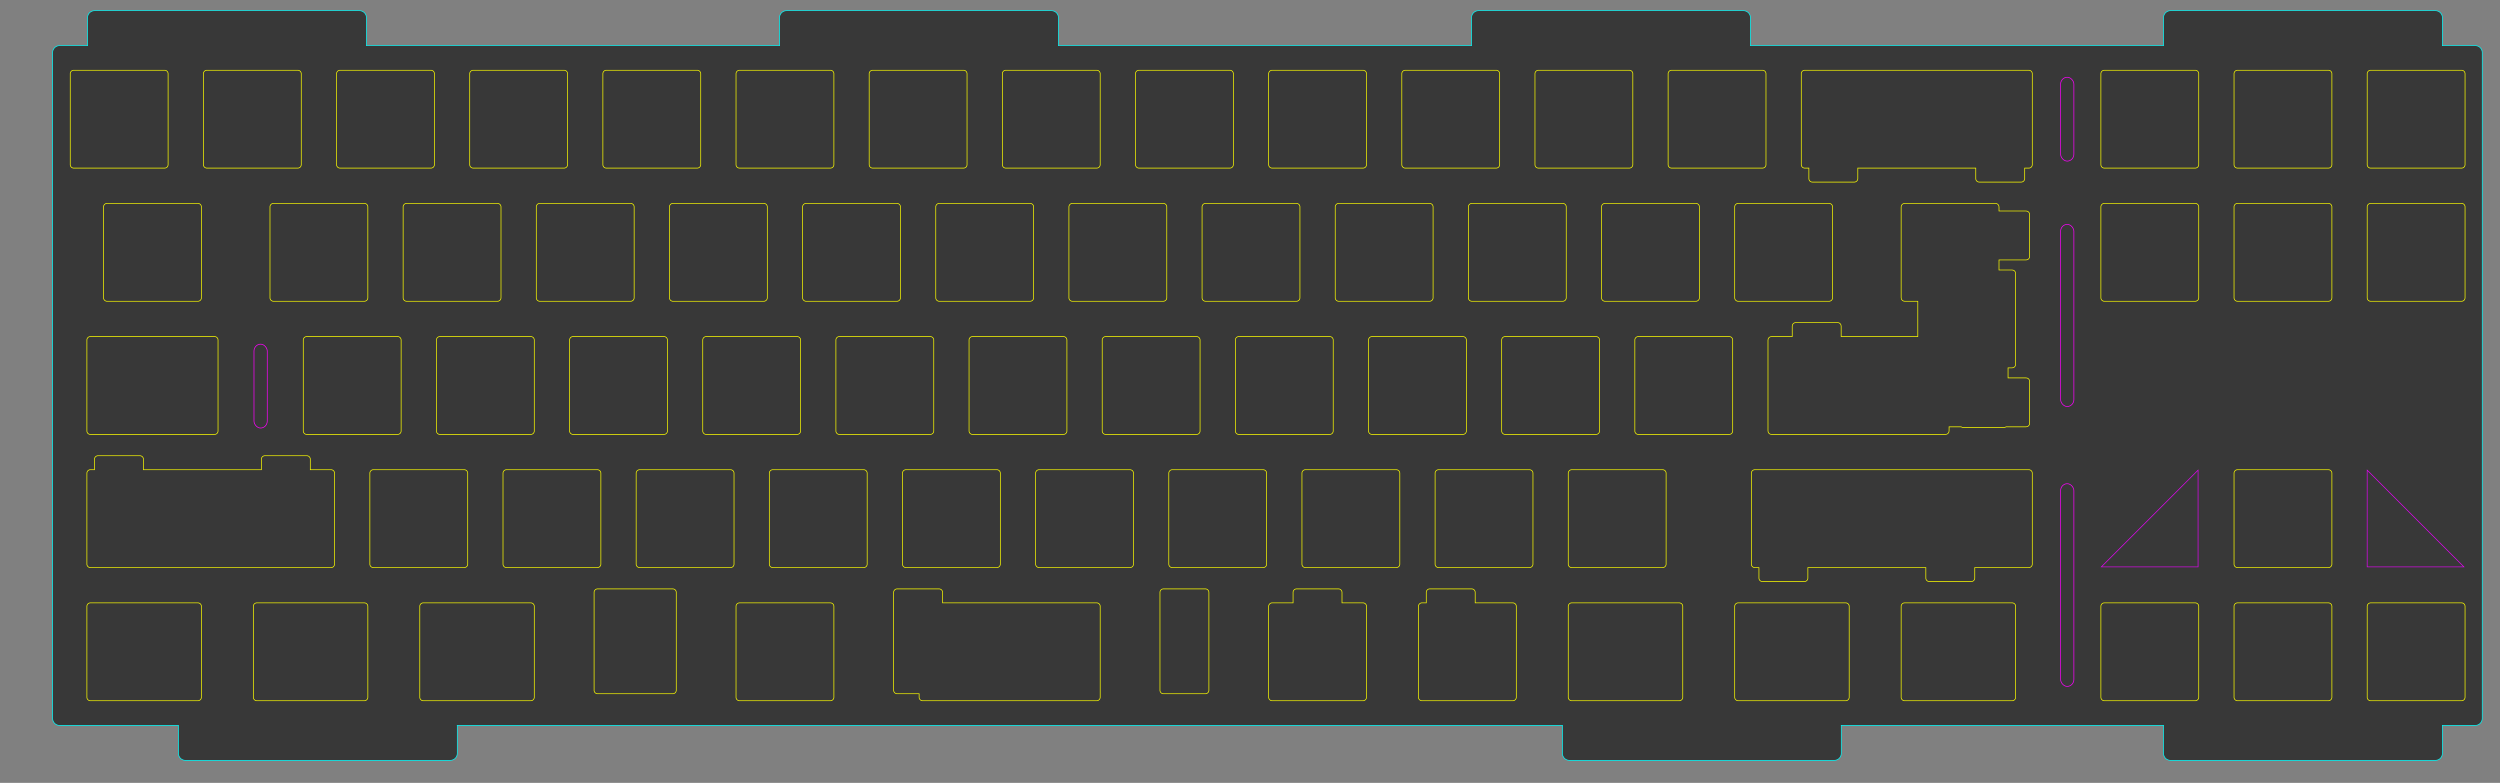 <?xml version="1.0" encoding="UTF-8" standalone="no"?>
<svg
   width="357.663mm"
   height="112mm"
   viewBox="0 0 357.663 112"
   version="1.1"
   id="svg1"
   sodipodi:docname="bb-plate-frl.svg"
   inkscape:version="1.3.2 (091e20e, 2023-11-25, custom)"
   xmlns:inkscape="http://www.inkscape.org/namespaces/inkscape"
   xmlns:sodipodi="http://sodipodi.sourceforge.net/DTD/sodipodi-0.dtd"
   xmlns="http://www.w3.org/2000/svg"
   xmlns:svg="http://www.w3.org/2000/svg">
  <rect x="0" y="0" width="357.663" height="112" fill="#808080" stroke="none"/>
  <defs
     id="defs1" />
  <sodipodi:namedview
     id="namedview1"
     pagecolor="#505050"
     bordercolor="#eeeeee"
     borderopacity="1"
     inkscape:showpageshadow="0"
     inkscape:pageopacity="0"
     inkscape:pagecheckerboard="0"
     inkscape:deskcolor="#505050"
     inkscape:document-units="mm"
     showgrid="true"
     inkscape:zoom="1.0192225"
     inkscape:cx="839.85587"
     inkscape:cy="72.113793"
     inkscape:window-width="2560"
     inkscape:window-height="1369"
     inkscape:window-x="3832"
     inkscape:window-y="-8"
     inkscape:window-maximized="1"
     inkscape:current-layer="layer3"
     showguides="true">
    <inkscape:grid
       id="grid1"
       units="mm"
       originx="0"
       originy="0"
       spacingx="1"
       spacingy="1"
       empcolor="#0099e5"
       empopacity="0.302"
       color="#0099e5"
       opacity="0.149"
       empspacing="5"
       dotted="false"
       gridanglex="30"
       gridanglez="30"
       visible="true" />
  </sodipodi:namedview>
  <g
     inkscape:groupmode="layer"
     id="layer1"
     inkscape:label="Layer 1"
     sodipodi:insensitive="true">
    <path
       id="rect118"
       style="fill:#383838;fill-opacity:1;stroke:#00ffff;stroke-width:0.1;stroke-dasharray:none;stroke-opacity:1"
       d="m 13.525,1.525 c -0.554,0 -1,0.446 -1,1 V 6.425 c 0,0.034 0.007,0.067 0.01,0.1 H 8.525 c -0.554,0 -1,0.446 -1,1 V 102.783 c 0,0.554 0.446,1 1,1 h 17.01 c -0.003,0.033 -0.01,0.066 -0.01,0.1 v 3.9 c 0,0.554 0.446,1 1,1 h 37.9 c 0.554,0 1,-0.446 1,-1 v -3.9 c 0,-0.034 -0.006,-0.067 -0.01,-0.1 H 223.535 c -0.003,0.033 -0.01,0.066 -0.01,0.1 v 3.9 c 0,0.554 0.446,1 1,1 h 37.9 c 0.554,0 1,-0.446 1,-1 v -3.9 c 0,-0.034 -0.007,-0.067 -0.01,-0.1 h 46.12 c -0.003,0.033 -0.01,0.066 -0.01,0.1 v 3.9 c 0,0.554 0.446,1 1,1 h 37.9 c 0.554,0 1,-0.446 1,-1 v -3.9 c 0,-0.034 -0.007,-0.067 -0.01,-0.1 h 4.71 c 0.554,0 1,-0.446 1,-1 V 7.525 c 0,-0.554 -0.446,-1 -1,-1 h -4.71 c 0.003,-0.033 0.01,-0.066 0.01,-0.1 V 2.525 c 0,-0.554 -0.446,-1 -1,-1 H 310.525 c -0.554,0 -1,0.446 -1,1 V 6.425 c 0,0.034 0.007,0.067 0.01,0.1 h -59.12 c 0.003,-0.033 0.01,-0.066 0.01,-0.1 V 2.525 c 0,-0.554 -0.446,-1 -1,-1 H 211.525 c -0.554,0 -1,0.446 -1,1 V 6.425 c 0,0.034 0.006,0.067 0.01,0.1 h -59.12 c 0.003,-0.033 0.01,-0.066 0.01,-0.1 V 2.525 c 0,-0.554 -0.446,-1 -1,-1 H 112.525 c -0.554,0 -1,0.446 -1,1 V 6.425 c 0,0.034 0.006,0.067 0.01,0.1 H 52.415 c 0.003,-0.033 0.01,-0.066 0.01,-0.1 V 2.525 c 0,-0.554 -0.446,-1 -1,-1 z"
       inkscape:label="edge-cut"
       sodipodi:nodetypes="ssscsssscssssssccssssssccsssssscsssscssssssccssssssccssssssccssss" />
  </g>
  <g
     inkscape:groupmode="layer"
     id="layer3"
     inkscape:label="Layer 3"
     sodipodi:insensitive="true">
    <rect
       style="fill:none;fill-opacity:0.011;stroke:#ff00ff;stroke-width:0.1;stroke-dasharray:none;stroke-opacity:1"
       id="rect119-2-1-1"
       width="1.9"
       height="12"
       x="36.336"
       y="49.238"
       rx="1"
       ry="1"
       inkscape:label="acoutsic-5" />
    <rect
       style="fill:none;fill-opacity:0.011;stroke:#ff00ff;stroke-width:0.1;stroke-dasharray:none;stroke-opacity:1"
       id="rect119-2-1-5"
       width="1.9"
       height="29"
       x="294.8"
       y="69.201"
       rx="1"
       ry="1"
       inkscape:label="acoutsic-6" />
    <rect
       style="fill:none;fill-opacity:0.011;stroke:#ff00ff;stroke-width:0.1;stroke-dasharray:none;stroke-opacity:1"
       id="rect119-2-1-5-5"
       width="1.9"
       height="12"
       x="294.8"
       y="11.051"
       rx="1"
       ry="1"
       inkscape:label="acoutsic-12" />
    <rect
       style="fill:none;fill-opacity:0.011;stroke:#ff00ff;stroke-width:0.1;stroke-dasharray:none;stroke-opacity:1"
       id="rect119-2-1-2"
       width="1.9"
       height="26.058"
       x="294.8"
       y="32.101"
       rx="1"
       ry="1"
       inkscape:label="acoutsic-14" />
    <path
       style="fill:none;stroke:#ed00ff;stroke-width:0.092"
       d="M 314.467,81.105 V 67.262 L 300.624,81.105 Z"
       id="path1"
       sodipodi:nodetypes="cccc"
       inkscape:label="acoustic-arrow-1" />
    <path
       style="fill:none;stroke:#ed00ff;stroke-width:0.092"
       d="M 338.659,81.105 V 67.262 L 352.502,81.105 Z"
       id="path1-4"
       sodipodi:nodetypes="cccc"
       inkscape:label="acoustic-arrow2" />
  </g>
  <g
     inkscape:groupmode="layer"
     id="layer2"
     inkscape:label="Layer 2"
     transform="translate(0,-23.812)"
     sodipodi:insensitive="true">
    <path
       id="path234"
       style="font-size:12px;fill:none;fill-rule:evenodd;stroke:#ffff00;stroke-width:0.1;stroke-linecap:round;stroke-dasharray:none;stroke-opacity:1"
       d="m 272.488,52.913 c -0.276,1.6e-4 -0.5,0.224 -0.5,0.5 V 66.413 c -1.3e-4,0.276 0.224,0.5 0.5,0.5 h 1.881 v 5.05 h -7.931 -1.094 -1.938 v -1.5 c -1.6e-4,-0.276 -0.224,-0.5 -0.5,-0.5 h -6 c -0.276,1.54e-4 -0.5,0.224 -0.5,0.5 v 1.5 h -2.968 c -0.276,1.6e-4 -0.5,0.224 -0.5,0.5 V 85.463 c -1.3e-4,0.276 0.224,0.5 0.5,0.5 h 11.906 1.094 11.906 c 0.276,-1.6e-4 0.5,-0.224 0.5,-0.5 v -0.587 h 1.728 c 0.062,0.045 0.134,0.074 0.21,0.087 h 6 c 0.076,-0.012 0.147,-0.042 0.21,-0.087 h 2.877 c 0.276,-1.6e-4 0.5,-0.224 0.5,-0.5 v -6 c 1.3e-4,-0.276 -0.224,-0.5 -0.5,-0.5 h -2.587 v -1.438 h 0.587 c 0.276,-1.6e-4 0.5,-0.224 0.5,-0.5 V 62.938 c -1.6e-4,-0.276 -0.224,-0.5 -0.5,-0.5 h -1.881 v -1.438 h 3.881 c 0.276,-1.6e-4 0.5,-0.224 0.5,-0.5 v -6 c 1.3e-4,-0.276 -0.224,-0.5 -0.5,-0.5 h -3.881 V 53.413 c -1.6e-4,-0.276 -0.224,-0.5 -0.5,-0.5 z"
       sodipodi:nodetypes="ccccccccccccccccccccccccccccccccccccccccccccccc" />
    <path
       id="path232"
       style="font-size:12px;fill:none;fill-rule:evenodd;stroke:#ffff00;stroke-width:0.1;stroke-linecap:round;stroke-dasharray:none;stroke-opacity:1"
       d="m 204.55,108.063 a 0.5,0.5 0 0 0 -0.5,0.5 v 1.5 h -0.619 a 0.5,0.5 0 0 0 -0.5,0.5 V 123.563 a 0.5,0.5 0 0 0 0.5,0.5 h 13 a 0.5,0.5 0 0 0 0.5,-0.5 v -13 a 0.5,0.5 0 0 0 -0.5,-0.5 h -5.381 v -1.5 a 0.5,0.5 0 0 0 -0.5,-0.5 z" />
    <path
       id="path231"
       style="font-size:12px;fill:none;fill-rule:evenodd;stroke:#ffff00;stroke-width:0.1;stroke-linecap:round;stroke-dasharray:none;stroke-opacity:1"
       d="m 85.494,108.063 a 0.5,0.5 0 0 0 -0.5,0.5 v 14 a 0.5,0.5 0 0 0 0.5,0.5 h 4.756 1.244 4.756 a 0.5,0.5 0 0 0 0.5,-0.5 v -14 a 0.5,0.5 0 0 0 -0.5,-0.5 h -4.756 -1.244 z" />
    <path
       id="path230"
       style="font-size:12px;fill:none;fill-rule:evenodd;stroke:#ffff00;stroke-width:0.1;stroke-linecap:round;stroke-dasharray:none;stroke-opacity:1"
       d="m 185.494,108.063 a 0.5,0.5 0 0 0 -0.5,0.5 v 1.5 h -2.994 a 0.5,0.5 0 0 0 -0.5,0.5 V 123.563 a 0.5,0.5 0 0 0 0.5,0.5 h 13 a 0.5,0.5 0 0 0 0.5,-0.5 v -13 a 0.5,0.5 0 0 0 -0.5,-0.5 h -3.006 v -1.5 a 0.5,0.5 0 0 0 -0.5,-0.5 z" />
    <path
       id="path228"
       style="font-size:12px;fill:none;fill-rule:evenodd;stroke:#ffff00;stroke-width:0.1;stroke-linecap:round;stroke-dasharray:none;stroke-opacity:1"
       d="m 251.056,91.013 a 0.5,0.5 0 0 0 -0.5,0.5 V 104.513 a 0.5,0.5 0 0 0 0.5,0.5 h 0.587 v 1.5 a 0.5,0.5 0 0 0 0.5,0.5 h 6 a 0.5,0.5 0 0 0 0.5,-0.5 v -1.5 h 1.938 3.475 8.543 0.982 1.938 v 1.5 a 0.5,0.5 0 0 0 0.5,0.5 h 6 a 0.5,0.5 0 0 0 0.5,-0.5 v -1.5 h 7.731 a 0.5,0.5 0 0 0 0.5,-0.5 V 91.513 a 0.5,0.5 0 0 0 -0.5,-0.5 h -11.597 -1.403 -3.669 -0.982 -8.543 -3.475 z" />
    <path
       id="path226"
       style="font-size:12px;fill:none;fill-rule:evenodd;stroke:#ffff00;stroke-width:0.1;stroke-linecap:round;stroke-dasharray:none;stroke-opacity:1"
       d="m 14.018,89.013 a 0.5,0.5 0 0 0 -0.5,0.5 v 1.5 H 12.931 A 0.5,0.5 0 0 0 12.431,91.513 V 104.513 a 0.5,0.5 0 0 0 0.5,0.5 h 9.525 3.475 8.432 1.093 H 47.363 A 0.5,0.5 0 0 0 47.863,104.513 V 91.513 A 0.5,0.5 0 0 0 47.363,91.013 H 44.394 V 89.513 A 0.5,0.5 0 0 0 43.894,89.013 H 37.894 A 0.5,0.5 0 0 0 37.394,89.513 v 1.5 H 35.456 34.363 25.931 22.456 20.518 V 89.513 A 0.5,0.5 0 0 0 20.018,89.013 Z" />
    <path
       id="path222"
       style="font-size:12px;fill:none;fill-rule:evenodd;stroke:#ffff00;stroke-width:0.1;stroke-linecap:round;stroke-dasharray:none;stroke-opacity:1"
       d="m 259.287,49.863 a 0.5,0.5 0 0 1 -0.5,-0.5 v -1.5 h -0.587 a 0.5,0.5 0 0 1 -0.5,-0.5 V 34.363 A 0.5,0.5 0 0 1 258.2,33.863 h 9.525 3.475 6.05 3.475 9.525 a 0.5,0.5 0 0 1 0.5,0.5 v 13 a 0.5,0.5 0 0 1 -0.5,0.5 h -0.587 v 1.5 a 0.5,0.5 0 0 1 -0.5,0.5 h -6 a 0.5,0.5 0 0 1 -0.5,-0.5 v -1.5 h -1.938 -3.475 -6.05 -3.475 -1.938 v 1.5 a 0.5,0.5 0 0 1 -0.5,0.5 z" />
    <path
       style="font-size:12px;fill:none;fill-rule:evenodd;stroke:#ffff00;stroke-width:0.1;stroke-linecap:round;stroke-dasharray:none;stroke-opacity:1"
       d="m 124.85,33.863 h 13 a 0.5,0.5 0 0 1 0.5,0.5 v 13 a 0.5,0.5 0 0 1 -0.5,0.5 h -13 a 0.5,0.5 0 0 1 -0.5,-0.5 v -13 a 0.5,0.5 0 0 1 0.5,-0.5 z"
       id="path220"
       inkscape:label="path220" />
    <path
       id="path219"
       style="font-size:12px;fill:none;fill-rule:evenodd;stroke:#ffff00;stroke-width:0.1;stroke-linecap:round;stroke-dasharray:none;stroke-opacity:1"
       d="m 60.556,110.063 a 0.5,0.5 0 0 0 -0.5,0.5 V 123.563 a 0.5,0.5 0 0 0 0.5,0.5 H 62.938 73.556 75.938 A 0.5,0.5 0 0 0 76.438,123.563 V 110.563 A 0.5,0.5 0 0 0 75.938,110.063 H 73.556 62.938 Z" />
    <path
       style="font-size:12px;fill:none;fill-rule:evenodd;stroke:#ffff00;stroke-width:0.1;stroke-linecap:round;stroke-dasharray:none;stroke-opacity:1"
       d="m 10.55,33.863 h 13 a 0.5,0.5 0 0 1 0.5,0.5 v 13 a 0.5,0.5 0 0 1 -0.5,0.5 h -13 a 0.5,0.5 0 0 1 -0.5,-0.5 v -13 a 0.5,0.5 0 0 1 0.5,-0.5 z"
       id="path217" />
    <path
       style="font-size:12px;fill:none;fill-rule:evenodd;stroke:#ffff00;stroke-width:0.1;stroke-linecap:round;stroke-dasharray:none;stroke-opacity:1"
       d="m 62.938,71.963 h 13 a 0.5,0.5 0 0 1 0.5,0.5 v 13 a 0.5,0.5 0 0 1 -0.5,0.5 h -13 a 0.5,0.5 0 0 1 -0.5,-0.5 v -13 a 0.5,0.5 0 0 1 0.5,-0.5 z"
       id="path218" />
    <path
       id="path197"
       style="font-size:12px;fill:none;fill-rule:evenodd;stroke:#ffff00;stroke-width:0.1;stroke-linecap:round;stroke-dasharray:none;stroke-opacity:1"
       d="M 12.931,71.963 A 0.5,0.5 0 0 0 12.431,72.463 V 85.463 a 0.5,0.5 0 0 0 0.5,0.5 h 4.763 8.237 4.763 A 0.5,0.5 0 0 0 31.194,85.463 V 72.463 A 0.5,0.5 0 0 0 30.694,71.963 H 25.931 17.694 Z" />
    <path
       id="path192"
       style="font-size:12px;fill:none;fill-rule:evenodd;stroke:#ffff00;stroke-width:0.1;stroke-linecap:round;stroke-dasharray:none;stroke-opacity:1"
       d="m 272.488,110.063 a 0.5,0.5 0 0 0 -0.5,0.5 V 123.563 a 0.5,0.5 0 0 0 0.5,0.5 h 2.381 10.619 2.381 a 0.5,0.5 0 0 0 0.5,-0.5 v -13 a 0.5,0.5 0 0 0 -0.5,-0.5 H 285.488 274.869 Z" />
    <path
       id="path191"
       style="font-size:12px;fill:none;fill-rule:evenodd;stroke:#ffff00;stroke-width:0.1;stroke-linecap:round;stroke-dasharray:none;stroke-opacity:1"
       d="m 248.675,110.063 a 0.5,0.5 0 0 0 -0.5,0.5 V 123.563 a 0.5,0.5 0 0 0 0.5,0.5 h 2.381 10.619 2.381 a 0.5,0.5 0 0 0 0.5,-0.5 v -13 a 0.5,0.5 0 0 0 -0.5,-0.5 h -2.381 -10.619 z" />
    <path
       id="path190"
       style="font-size:12px;fill:none;fill-rule:evenodd;stroke:#ffff00;stroke-width:0.1;stroke-linecap:round;stroke-dasharray:none;stroke-opacity:1"
       d="m 224.863,110.063 a 0.5,0.5 0 0 0 -0.5,0.5 V 123.563 a 0.5,0.5 0 0 0 0.5,0.5 h 2.381 10.619 2.381 a 0.5,0.5 0 0 0 0.5,-0.5 v -13 a 0.5,0.5 0 0 0 -0.5,-0.5 H 237.863 227.244 Z" />
    <path
       id="path189"
       style="font-size:12px;fill:none;fill-rule:evenodd;stroke:#ffff00;stroke-width:0.1;stroke-linecap:round;stroke-dasharray:none;stroke-opacity:1"
       d="m 128.35,108.063 a 0.5,0.5 0 0 0 -0.5,0.5 v 14 a 0.5,0.5 0 0 0 0.5,0.5 h 3.144 v 0.5 a 0.5,0.5 0 0 0 0.5,0.5 h 11.906 1.095 11.906 a 0.5,0.5 0 0 0 0.5,-0.5 v -13 a 0.5,0.5 0 0 0 -0.5,-0.5 h -11.906 -1.095 -9.05 v -1.5 a 0.5,0.5 0 0 0 -0.5,-0.5 z" />
    <path
       id="path188"
       style="font-size:12px;fill:none;fill-rule:evenodd;stroke:#ffff00;stroke-width:0.1;stroke-linecap:round;stroke-dasharray:none;stroke-opacity:1"
       d="m 36.744,110.063 a 0.5,0.5 0 0 0 -0.5,0.5 V 123.563 a 0.5,0.5 0 0 0 0.5,0.5 h 2.381 10.62 2.381 a 0.5,0.5 0 0 0 0.5,-0.5 v -13 a 0.5,0.5 0 0 0 -0.5,-0.5 H 49.744 39.125 Z" />
    <path
       id="path187"
       style="font-size:12px;fill:none;fill-rule:evenodd;stroke:#ffff00;stroke-width:0.1;stroke-linecap:round;stroke-dasharray:none;stroke-opacity:1"
       d="m 12.931,110.063 a 0.5,0.5 0 0 0 -0.5,0.5 V 123.563 a 0.5,0.5 0 0 0 0.5,0.5 H 15.313 25.931 28.313 A 0.5,0.5 0 0 0 28.813,123.563 V 110.563 A 0.5,0.5 0 0 0 28.313,110.063 H 25.931 15.313 Z" />
    <path
       style="font-size:12px;fill:none;fill-rule:evenodd;stroke:#ffff00;stroke-width:0.1;stroke-linecap:round;stroke-dasharray:none;stroke-opacity:1"
       d="m 339.163,110.063 h 13 a 0.5,0.5 0 0 1 0.5,0.5 v 13 a 0.5,0.5 0 0 1 -0.5,0.5 h -13 a 0.5,0.5 0 0 1 -0.5,-0.5 v -13 a 0.5,0.5 0 0 1 0.5,-0.5 z"
       id="path186" />
    <path
       style="font-size:12px;fill:none;fill-rule:evenodd;stroke:#ffff00;stroke-width:0.1;stroke-linecap:round;stroke-dasharray:none;stroke-opacity:1"
       d="m 320.113,110.063 h 13 a 0.5,0.5 0 0 1 0.5,0.5 v 13 a 0.5,0.5 0 0 1 -0.5,0.5 h -13 a 0.5,0.5 0 0 1 -0.5,-0.5 v -13 a 0.5,0.5 0 0 1 0.5,-0.5 z"
       id="path185" />
    <path
       style="font-size:12px;fill:none;fill-rule:evenodd;stroke:#ffff00;stroke-width:0.1;stroke-linecap:round;stroke-dasharray:none;stroke-opacity:1"
       d="m 301.063,110.063 h 13 a 0.5,0.5 0 0 1 0.5,0.5 v 13 a 0.5,0.5 0 0 1 -0.5,0.5 h -13 a 0.5,0.5 0 0 1 -0.5,-0.5 v -13 a 0.5,0.5 0 0 1 0.5,-0.5 z"
       id="path184" />
    <path
       style="font-size:12px;fill:none;fill-rule:evenodd;stroke:#ffff00;stroke-width:0.1;stroke-linecap:round;stroke-dasharray:none;stroke-opacity:1"
       d="m 320.113,91.013 h 13 a 0.5,0.5 0 0 1 0.5,0.5 v 13 a 0.5,0.5 0 0 1 -0.5,0.5 h -13 a 0.5,0.5 0 0 1 -0.5,-0.5 v -13 a 0.5,0.5 0 0 1 0.5,-0.5 z"
       id="path175" />
    <path
       style="font-size:12px;fill:none;fill-rule:evenodd;stroke:#ffff00;stroke-width:0.1;stroke-linecap:round;stroke-dasharray:none;stroke-opacity:1"
       d="m 224.863,91.013 h 13 a 0.5,0.5 0 0 1 0.5,0.5 v 13 a 0.5,0.5 0 0 1 -0.5,0.5 h -13 a 0.5,0.5 0 0 1 -0.5,-0.5 v -13 a 0.5,0.5 0 0 1 0.5,-0.5 z"
       id="path173" />
    <path
       style="font-size:12px;fill:none;fill-rule:evenodd;stroke:#ffff00;stroke-width:0.1;stroke-linecap:round;stroke-dasharray:none;stroke-opacity:1"
       d="m 205.813,91.013 h 13 a 0.5,0.5 0 0 1 0.5,0.5 v 13 a 0.5,0.5 0 0 1 -0.5,0.5 h -13 a 0.5,0.5 0 0 1 -0.5,-0.5 v -13 a 0.5,0.5 0 0 1 0.5,-0.5 z"
       id="path172" />
    <path
       style="font-size:12px;fill:none;fill-rule:evenodd;stroke:#ffff00;stroke-width:0.1;stroke-linecap:round;stroke-dasharray:none;stroke-opacity:1"
       d="m 186.763,91.013 h 13 a 0.5,0.5 0 0 1 0.5,0.5 v 13 a 0.5,0.5 0 0 1 -0.5,0.5 h -13 a 0.5,0.5 0 0 1 -0.5,-0.5 v -13 a 0.5,0.5 0 0 1 0.5,-0.5 z"
       id="path171" />
    <path
       style="font-size:12px;fill:none;fill-rule:evenodd;stroke:#ffff00;stroke-width:0.1;stroke-linecap:round;stroke-dasharray:none;stroke-opacity:1"
       d="m 167.713,91.013 h 13 a 0.5,0.5 0 0 1 0.5,0.5 v 13 a 0.5,0.5 0 0 1 -0.5,0.5 h -13 a 0.5,0.5 0 0 1 -0.5,-0.5 v -13 a 0.5,0.5 0 0 1 0.5,-0.5 z"
       id="path170" />
    <path
       style="font-size:12px;fill:none;fill-rule:evenodd;stroke:#ffff00;stroke-width:0.1;stroke-linecap:round;stroke-dasharray:none;stroke-opacity:1"
       d="m 148.663,91.013 h 13 a 0.5,0.5 0 0 1 0.5,0.5 v 13 a 0.5,0.5 0 0 1 -0.5,0.5 h -13 a 0.5,0.5 0 0 1 -0.5,-0.5 v -13 a 0.5,0.5 0 0 1 0.5,-0.5 z"
       id="path169" />
    <path
       style="font-size:12px;fill:none;fill-rule:evenodd;stroke:#ffff00;stroke-width:0.1;stroke-linecap:round;stroke-dasharray:none;stroke-opacity:1"
       d="m 129.613,91.013 h 13 a 0.5,0.5 0 0 1 0.5,0.5 v 13 a 0.5,0.5 0 0 1 -0.5,0.5 h -13 a 0.5,0.5 0 0 1 -0.5,-0.5 v -13 a 0.5,0.5 0 0 1 0.5,-0.5 z"
       id="path168" />
    <path
       style="font-size:12px;fill:none;fill-rule:evenodd;stroke:#ffff00;stroke-width:0.1;stroke-linecap:round;stroke-dasharray:none;stroke-opacity:1"
       d="m 110.563,91.013 h 13 a 0.5,0.5 0 0 1 0.5,0.5 v 13 a 0.5,0.5 0 0 1 -0.5,0.5 h -13 a 0.5,0.5 0 0 1 -0.5,-0.5 v -13 a 0.5,0.5 0 0 1 0.5,-0.5 z"
       id="path167" />
    <path
       style="font-size:12px;fill:none;fill-rule:evenodd;stroke:#ffff00;stroke-width:0.1;stroke-linecap:round;stroke-dasharray:none;stroke-opacity:1"
       d="m 91.513,91.013 h 13 a 0.5,0.5 0 0 1 0.5,0.5 v 13 a 0.5,0.5 0 0 1 -0.5,0.5 h -13 a 0.5,0.5 0 0 1 -0.5,-0.5 v -13 a 0.5,0.5 0 0 1 0.5,-0.5 z"
       id="path166" />
    <path
       style="font-size:12px;fill:none;fill-rule:evenodd;stroke:#ffff00;stroke-width:0.1;stroke-linecap:round;stroke-dasharray:none;stroke-opacity:1"
       d="m 72.463,91.013 h 13 a 0.5,0.5 0 0 1 0.5,0.5 v 13 a 0.5,0.5 0 0 1 -0.5,0.5 h -13 a 0.5,0.5 0 0 1 -0.5,-0.5 v -13 a 0.5,0.5 0 0 1 0.5,-0.5 z"
       id="path165" />
    <path
       style="font-size:12px;fill:none;fill-rule:evenodd;stroke:#ffff00;stroke-width:0.1;stroke-linecap:round;stroke-dasharray:none;stroke-opacity:1"
       d="m 53.413,91.013 h 13 a 0.5,0.5 0 0 1 0.5,0.5 v 13 a 0.5,0.5 0 0 1 -0.5,0.5 h -13 a 0.5,0.5 0 0 1 -0.5,-0.5 v -13 a 0.5,0.5 0 0 1 0.5,-0.5 z"
       id="path164" />
    <path
       style="font-size:12px;fill:none;fill-rule:evenodd;stroke:#ffff00;stroke-width:0.1;stroke-linecap:round;stroke-dasharray:none;stroke-opacity:1"
       d="m 234.388,71.963 h 13 a 0.5,0.5 0 0 1 0.5,0.5 v 13 a 0.5,0.5 0 0 1 -0.5,0.5 h -13 a 0.5,0.5 0 0 1 -0.5,-0.5 v -13 a 0.5,0.5 0 0 1 0.5,-0.5 z"
       id="path161" />
    <path
       style="font-size:12px;fill:none;fill-rule:evenodd;stroke:#ffff00;stroke-width:0.1;stroke-linecap:round;stroke-dasharray:none;stroke-opacity:1"
       d="m 215.338,71.963 h 13 a 0.5,0.5 0 0 1 0.5,0.5 v 13 a 0.5,0.5 0 0 1 -0.5,0.5 h -13 a 0.5,0.5 0 0 1 -0.5,-0.5 v -13 a 0.5,0.5 0 0 1 0.5,-0.5 z"
       id="path160" />
    <path
       style="font-size:12px;fill:none;fill-rule:evenodd;stroke:#ffff00;stroke-width:0.1;stroke-linecap:round;stroke-dasharray:none;stroke-opacity:1"
       d="m 196.288,71.963 h 13 a 0.5,0.5 0 0 1 0.5,0.5 v 13 a 0.5,0.5 0 0 1 -0.5,0.5 h -13 a 0.5,0.5 0 0 1 -0.5,-0.5 v -13 a 0.5,0.5 0 0 1 0.5,-0.5 z"
       id="path159" />
    <path
       style="font-size:12px;fill:none;fill-rule:evenodd;stroke:#ffff00;stroke-width:0.1;stroke-linecap:round;stroke-dasharray:none;stroke-opacity:1"
       d="m 177.238,71.963 h 13 a 0.5,0.5 0 0 1 0.5,0.5 v 13 a 0.5,0.5 0 0 1 -0.5,0.5 h -13 a 0.5,0.5 0 0 1 -0.5,-0.5 v -13 a 0.5,0.5 0 0 1 0.5,-0.5 z"
       id="path158" />
    <path
       style="font-size:12px;fill:none;fill-rule:evenodd;stroke:#ffff00;stroke-width:0.1;stroke-linecap:round;stroke-dasharray:none;stroke-opacity:1"
       d="m 158.188,71.963 h 13 a 0.5,0.5 0 0 1 0.5,0.5 v 13 a 0.5,0.5 0 0 1 -0.5,0.5 h -13 a 0.5,0.5 0 0 1 -0.5,-0.5 v -13 a 0.5,0.5 0 0 1 0.5,-0.5 z"
       id="path157" />
    <path
       style="font-size:12px;fill:none;fill-rule:evenodd;stroke:#ffff00;stroke-width:0.1;stroke-linecap:round;stroke-dasharray:none;stroke-opacity:1"
       d="m 139.138,71.963 h 13 a 0.5,0.5 0 0 1 0.5,0.5 v 13 a 0.5,0.5 0 0 1 -0.5,0.5 h -13 a 0.5,0.5 0 0 1 -0.5,-0.5 v -13 a 0.5,0.5 0 0 1 0.5,-0.5 z"
       id="path156" />
    <path
       style="font-size:12px;fill:none;fill-rule:evenodd;stroke:#ffff00;stroke-width:0.1;stroke-linecap:round;stroke-dasharray:none;stroke-opacity:1"
       d="m 120.088,71.963 h 13 a 0.5,0.5 0 0 1 0.5,0.5 v 13 a 0.5,0.5 0 0 1 -0.5,0.5 h -13 a 0.5,0.5 0 0 1 -0.5,-0.5 v -13 a 0.5,0.5 0 0 1 0.5,-0.5 z"
       id="path155" />
    <path
       style="font-size:12px;fill:none;fill-rule:evenodd;stroke:#ffff00;stroke-width:0.1;stroke-linecap:round;stroke-dasharray:none;stroke-opacity:1"
       d="m 101.038,71.963 h 13 a 0.5,0.5 0 0 1 0.5,0.5 v 13 a 0.5,0.5 0 0 1 -0.5,0.5 h -13 a 0.5,0.5 0 0 1 -0.5,-0.5 v -13 a 0.5,0.5 0 0 1 0.5,-0.5 z"
       id="path154" />
    <path
       style="font-size:12px;fill:none;fill-rule:evenodd;stroke:#ffff00;stroke-width:0.1;stroke-linecap:round;stroke-dasharray:none;stroke-opacity:1"
       d="m 81.988,71.963 h 13 a 0.5,0.5 0 0 1 0.5,0.5 v 13 a 0.5,0.5 0 0 1 -0.5,0.5 h -13 a 0.5,0.5 0 0 1 -0.5,-0.5 v -13 a 0.5,0.5 0 0 1 0.5,-0.5 z"
       id="path153" />
    <path
       style="font-size:12px;fill:none;fill-rule:evenodd;stroke:#ffff00;stroke-width:0.1;stroke-linecap:round;stroke-dasharray:none;stroke-opacity:1"
       d="m 43.888,71.963 h 13 a 0.5,0.5 0 0 1 0.5,0.5 v 13 a 0.5,0.5 0 0 1 -0.5,0.5 h -13 a 0.5,0.5 0 0 1 -0.5,-0.5 v -13 a 0.5,0.5 0 0 1 0.5,-0.5 z"
       id="path152" />
    <path
       style="font-size:12px;fill:none;fill-rule:evenodd;stroke:#ffff00;stroke-width:0.1;stroke-linecap:round;stroke-dasharray:none;stroke-opacity:1"
       d="m 339.163,52.913 h 13 a 0.5,0.5 0 0 1 0.5,0.5 v 13 a 0.5,0.5 0 0 1 -0.5,0.5 h -13 a 0.5,0.5 0 0 1 -0.5,-0.5 v -13 a 0.5,0.5 0 0 1 0.5,-0.5 z"
       id="path150" />
    <path
       style="font-size:12px;fill:none;fill-rule:evenodd;stroke:#ffff00;stroke-width:0.1;stroke-linecap:round;stroke-dasharray:none;stroke-opacity:1"
       d="m 320.113,52.913 h 13 a 0.5,0.5 0 0 1 0.5,0.5 v 13 a 0.5,0.5 0 0 1 -0.5,0.5 h -13 a 0.5,0.5 0 0 1 -0.5,-0.5 v -13 a 0.5,0.5 0 0 1 0.5,-0.5 z"
       id="path149" />
    <path
       style="font-size:12px;fill:none;fill-rule:evenodd;stroke:#ffff00;stroke-width:0.1;stroke-linecap:round;stroke-dasharray:none;stroke-opacity:1"
       d="m 301.063,52.913 h 13 a 0.5,0.5 0 0 1 0.5,0.5 v 13 a 0.5,0.5 0 0 1 -0.5,0.5 h -13 a 0.5,0.5 0 0 1 -0.5,-0.5 v -13 a 0.5,0.5 0 0 1 0.5,-0.5 z"
       id="path148" />
    <path
       style="font-size:12px;fill:none;fill-rule:evenodd;stroke:#ffff00;stroke-width:0.1;stroke-linecap:round;stroke-dasharray:none;stroke-opacity:1"
       d="m 248.675,52.913 h 13 a 0.5,0.5 0 0 1 0.5,0.5 v 13 a 0.5,0.5 0 0 1 -0.5,0.5 h -13 a 0.5,0.5 0 0 1 -0.5,-0.5 v -13 a 0.5,0.5 0 0 1 0.5,-0.5 z"
       id="path146" />
    <path
       style="font-size:12px;fill:none;fill-rule:evenodd;stroke:#ffff00;stroke-width:0.1;stroke-linecap:round;stroke-dasharray:none;stroke-opacity:1"
       d="m 229.625,52.913 h 13 a 0.5,0.5 0 0 1 0.5,0.5 v 13 a 0.5,0.5 0 0 1 -0.5,0.5 h -13 a 0.5,0.5 0 0 1 -0.5,-0.5 v -13 a 0.5,0.5 0 0 1 0.5,-0.5 z"
       id="path145" />
    <path
       style="font-size:12px;fill:none;fill-rule:evenodd;stroke:#ffff00;stroke-width:0.1;stroke-linecap:round;stroke-dasharray:none;stroke-opacity:1"
       d="m 210.575,52.913 h 13 a 0.5,0.5 0 0 1 0.5,0.5 v 13 a 0.5,0.5 0 0 1 -0.5,0.5 h -13 a 0.5,0.5 0 0 1 -0.5,-0.5 v -13 a 0.5,0.5 0 0 1 0.5,-0.5 z"
       id="path144" />
    <path
       style="font-size:12px;fill:none;fill-rule:evenodd;stroke:#ffff00;stroke-width:0.1;stroke-linecap:round;stroke-dasharray:none;stroke-opacity:1"
       d="m 191.525,52.913 h 13 a 0.5,0.5 0 0 1 0.5,0.5 v 13 a 0.5,0.5 0 0 1 -0.5,0.5 h -13 a 0.5,0.5 0 0 1 -0.5,-0.5 v -13 a 0.5,0.5 0 0 1 0.5,-0.5 z"
       id="path143" />
    <path
       style="font-size:12px;fill:none;fill-rule:evenodd;stroke:#ffff00;stroke-width:0.1;stroke-linecap:round;stroke-dasharray:none;stroke-opacity:1"
       d="m 172.475,52.913 h 13 a 0.5,0.5 0 0 1 0.5,0.5 v 13 a 0.5,0.5 0 0 1 -0.5,0.5 h -13 a 0.5,0.5 0 0 1 -0.5,-0.5 v -13 a 0.5,0.5 0 0 1 0.5,-0.5 z"
       id="path142" />
    <path
       style="font-size:12px;fill:none;fill-rule:evenodd;stroke:#ffff00;stroke-width:0.1;stroke-linecap:round;stroke-dasharray:none;stroke-opacity:1"
       d="m 153.425,52.913 h 13 a 0.5,0.5 0 0 1 0.5,0.5 v 13 a 0.5,0.5 0 0 1 -0.5,0.5 h -13 a 0.5,0.5 0 0 1 -0.5,-0.5 v -13 a 0.5,0.5 0 0 1 0.5,-0.5 z"
       id="path141" />
    <path
       style="font-size:12px;fill:none;fill-rule:evenodd;stroke:#ffff00;stroke-width:0.1;stroke-linecap:round;stroke-dasharray:none;stroke-opacity:1"
       d="m 134.375,52.913 h 13 a 0.5,0.5 0 0 1 0.5,0.5 v 13 a 0.5,0.5 0 0 1 -0.5,0.5 h -13 a 0.5,0.5 0 0 1 -0.5,-0.5 v -13 a 0.5,0.5 0 0 1 0.5,-0.5 z"
       id="path140" />
    <path
       style="font-size:12px;fill:none;fill-rule:evenodd;stroke:#ffff00;stroke-width:0.1;stroke-linecap:round;stroke-dasharray:none;stroke-opacity:1"
       d="m 115.325,52.913 h 13 a 0.5,0.5 0 0 1 0.5,0.5 v 13 a 0.5,0.5 0 0 1 -0.5,0.5 h -13 a 0.5,0.5 0 0 1 -0.5,-0.5 v -13 a 0.5,0.5 0 0 1 0.5,-0.5 z"
       id="path139" />
    <path
       style="font-size:12px;fill:none;fill-rule:evenodd;stroke:#ffff00;stroke-width:0.1;stroke-linecap:round;stroke-dasharray:none;stroke-opacity:1"
       d="m 96.275,52.913 h 13 a 0.5,0.5 0 0 1 0.5,0.5 v 13 a 0.5,0.5 0 0 1 -0.5,0.5 h -13 a 0.5,0.5 0 0 1 -0.5,-0.5 v -13 a 0.5,0.5 0 0 1 0.5,-0.5 z"
       id="path138" />
    <path
       style="font-size:12px;fill:none;fill-rule:evenodd;stroke:#ffff00;stroke-width:0.1;stroke-linecap:round;stroke-dasharray:none;stroke-opacity:1"
       d="m 77.225,52.913 h 13 a 0.5,0.5 0 0 1 0.5,0.5 v 13 a 0.5,0.5 0 0 1 -0.5,0.5 h -13 a 0.5,0.5 0 0 1 -0.5,-0.5 v -13 a 0.5,0.5 0 0 1 0.5,-0.5 z"
       id="path137" />
    <path
       style="font-size:12px;fill:none;fill-rule:evenodd;stroke:#ffff00;stroke-width:0.1;stroke-linecap:round;stroke-dasharray:none;stroke-opacity:1"
       d="m 58.175,52.913 h 13 a 0.5,0.5 0 0 1 0.5,0.5 v 13 a 0.5,0.5 0 0 1 -0.5,0.5 h -13 a 0.5,0.5 0 0 1 -0.5,-0.5 v -13 a 0.5,0.5 0 0 1 0.5,-0.5 z"
       id="path136" />
    <path
       style="font-size:12px;fill:none;fill-rule:evenodd;stroke:#ffff00;stroke-width:0.1;stroke-linecap:round;stroke-dasharray:none;stroke-opacity:1"
       d="m 39.125,52.913 h 13 a 0.5,0.5 0 0 1 0.5,0.5 v 13 a 0.5,0.5 0 0 1 -0.5,0.5 h -13 a 0.5,0.5 0 0 1 -0.5,-0.5 v -13 a 0.5,0.5 0 0 1 0.5,-0.5 z"
       id="path135" />
    <path
       style="font-size:12px;fill:none;fill-rule:evenodd;stroke:#ffff00;stroke-width:0.1;stroke-linecap:round;stroke-dasharray:none;stroke-opacity:1"
       d="m 15.313,52.913 h 13 a 0.5,0.5 0 0 1 0.5,0.5 v 13 a 0.5,0.5 0 0 1 -0.5,0.5 h -13 a 0.5,0.5 0 0 1 -0.5,-0.5 v -13 a 0.5,0.5 0 0 1 0.5,-0.5 z"
       id="path134" />
    <path
       style="font-size:12px;fill:none;fill-rule:evenodd;stroke:#ffff00;stroke-width:0.1;stroke-linecap:round;stroke-dasharray:none;stroke-opacity:1"
       d="m 339.163,33.863 h 13 a 0.5,0.5 0 0 1 0.5,0.5 v 13 a 0.5,0.5 0 0 1 -0.5,0.5 h -13 a 0.5,0.5 0 0 1 -0.5,-0.5 v -13 a 0.5,0.5 0 0 1 0.5,-0.5 z"
       id="path133" />
    <path
       style="font-size:12px;fill:none;fill-rule:evenodd;stroke:#ffff00;stroke-width:0.1;stroke-linecap:round;stroke-dasharray:none;stroke-opacity:1"
       d="m 320.113,33.863 h 13 a 0.5,0.5 0 0 1 0.5,0.5 v 13 a 0.5,0.5 0 0 1 -0.5,0.5 h -13 a 0.5,0.5 0 0 1 -0.5,-0.5 v -13 a 0.5,0.5 0 0 1 0.5,-0.5 z"
       id="path132" />
    <path
       style="font-size:12px;fill:none;fill-rule:evenodd;stroke:#ffff00;stroke-width:0.1;stroke-linecap:round;stroke-dasharray:none;stroke-opacity:1"
       d="m 301.063,33.863 h 13 a 0.5,0.5 0 0 1 0.5,0.5 v 13 a 0.5,0.5 0 0 1 -0.5,0.5 h -13 a 0.5,0.5 0 0 1 -0.5,-0.5 v -13 a 0.5,0.5 0 0 1 0.5,-0.5 z"
       id="path131" />
    <path
       style="font-size:12px;fill:none;fill-rule:evenodd;stroke:#ffff00;stroke-width:0.1;stroke-linecap:round;stroke-dasharray:none;stroke-opacity:1"
       d="m 239.15,33.863 h 13 a 0.5,0.5 0 0 1 0.5,0.5 v 13 a 0.5,0.5 0 0 1 -0.5,0.5 h -13 a 0.5,0.5 0 0 1 -0.5,-0.5 v -13 a 0.5,0.5 0 0 1 0.5,-0.5 z"
       id="path129" />
    <path
       style="font-size:12px;fill:none;fill-rule:evenodd;stroke:#ffff00;stroke-width:0.1;stroke-linecap:round;stroke-dasharray:none;stroke-opacity:1"
       d="m 220.1,33.863 h 13 a 0.5,0.5 0 0 1 0.5,0.5 v 13 a 0.5,0.5 0 0 1 -0.5,0.5 h -13 a 0.5,0.5 0 0 1 -0.5,-0.5 v -13 a 0.5,0.5 0 0 1 0.5,-0.5 z"
       id="path128" />
    <path
       style="font-size:12px;fill:none;fill-rule:evenodd;stroke:#ffff00;stroke-width:0.1;stroke-linecap:round;stroke-dasharray:none;stroke-opacity:1"
       d="m 201.05,33.863 h 13 a 0.5,0.5 0 0 1 0.5,0.5 v 13 a 0.5,0.5 0 0 1 -0.5,0.5 h -13 a 0.5,0.5 0 0 1 -0.5,-0.5 v -13 a 0.5,0.5 0 0 1 0.5,-0.5 z"
       id="path127" />
    <path
       style="font-size:12px;fill:none;fill-rule:evenodd;stroke:#ffff00;stroke-width:0.1;stroke-linecap:round;stroke-dasharray:none;stroke-opacity:1"
       d="m 182,33.863 h 13 a 0.5,0.5 0 0 1 0.5,0.5 v 13 a 0.5,0.5 0 0 1 -0.5,0.5 h -13 a 0.5,0.5 0 0 1 -0.5,-0.5 v -13 a 0.5,0.5 0 0 1 0.5,-0.5 z"
       id="path126" />
    <path
       style="font-size:12px;fill:none;fill-rule:evenodd;stroke:#ffff00;stroke-width:0.1;stroke-linecap:round;stroke-dasharray:none;stroke-opacity:1"
       d="m 162.95,33.863 h 13 a 0.5,0.5 0 0 1 0.5,0.5 v 13 a 0.5,0.5 0 0 1 -0.5,0.5 h -13 a 0.5,0.5 0 0 1 -0.5,-0.5 v -13 a 0.5,0.5 0 0 1 0.5,-0.5 z"
       id="path125" />
    <path
       style="font-size:12px;fill:none;fill-rule:evenodd;stroke:#ffff00;stroke-width:0.1;stroke-linecap:round;stroke-dasharray:none;stroke-opacity:1"
       d="m 143.9,33.863 h 13 a 0.5,0.5 0 0 1 0.5,0.5 v 13 a 0.5,0.5 0 0 1 -0.5,0.5 h -13 a 0.5,0.5 0 0 1 -0.5,-0.5 v -13 a 0.5,0.5 0 0 1 0.5,-0.5 z"
       id="path124" />
    <path
       style="font-size:12px;fill:none;fill-rule:evenodd;stroke:#ffff00;stroke-width:0.1;stroke-linecap:round;stroke-dasharray:none;stroke-opacity:1"
       d="m 105.8,33.863 h 13 a 0.5,0.5 0 0 1 0.5,0.5 v 13 a 0.5,0.5 0 0 1 -0.5,0.5 h -13 a 0.5,0.5 0 0 1 -0.5,-0.5 v -13 a 0.5,0.5 0 0 1 0.5,-0.5 z"
       id="path123" />
    <path
       style="font-size:12px;fill:none;fill-rule:evenodd;stroke:#ffff00;stroke-width:0.1;stroke-linecap:round;stroke-dasharray:none;stroke-opacity:1"
       d="m 86.75,33.863 h 13 a 0.5,0.5 0 0 1 0.5,0.5 v 13 a 0.5,0.5 0 0 1 -0.5,0.5 h -13 a 0.5,0.5 0 0 1 -0.5,-0.5 v -13 a 0.5,0.5 0 0 1 0.5,-0.5 z"
       id="path122" />
    <path
       style="font-size:12px;fill:none;fill-rule:evenodd;stroke:#ffff00;stroke-width:0.1;stroke-linecap:round;stroke-dasharray:none;stroke-opacity:1"
       d="m 67.7,33.863 h 13 a 0.5,0.5 0 0 1 0.5,0.5 v 13 a 0.5,0.5 0 0 1 -0.5,0.5 h -13 a 0.5,0.5 0 0 1 -0.5,-0.5 v -13 a 0.5,0.5 0 0 1 0.5,-0.5 z"
       id="path121" />
    <path
       style="font-size:12px;fill:none;fill-rule:evenodd;stroke:#ffff00;stroke-width:0.1;stroke-linecap:round;stroke-dasharray:none;stroke-opacity:1"
       d="m 48.65,33.863 h 13 a 0.5,0.5 0 0 1 0.5,0.5 v 13 a 0.5,0.5 0 0 1 -0.5,0.5 h -13 a 0.5,0.5 0 0 1 -0.5,-0.5 v -13 a 0.5,0.5 0 0 1 0.5,-0.5 z"
       id="path120" />
    <path
       style="font-size:12px;fill:none;fill-rule:evenodd;stroke:#ffff00;stroke-width:0.1;stroke-linecap:round;stroke-dasharray:none;stroke-opacity:1"
       d="m 29.6,33.863 h 13 a 0.5,0.5 0 0 1 0.5,0.5 v 13 a 0.5,0.5 0 0 1 -0.5,0.5 h -13 a 0.5,0.5 0 0 1 -0.5,-0.5 v -13 a 0.5,0.5 0 0 1 0.5,-0.5 z"
       id="path119" />
    <path
       style="font-size:12px;fill:none;fill-rule:evenodd;stroke:#ffff00;stroke-width:0.1;stroke-linecap:round;stroke-dasharray:none;stroke-opacity:1"
       d="m 166.45,108.063 h 6 a 0.5,0.5 0 0 1 0.5,0.5 v 14 a 0.5,0.5 0 0 1 -0.5,0.5 h -6 a 0.5,0.5 0 0 1 -0.5,-0.5 v -14 a 0.5,0.5 0 0 1 0.5,-0.5 z"
       id="path128-8" />
    <path
       style="font-size:12px;fill:none;fill-rule:evenodd;stroke:#ffff00;stroke-width:0.1;stroke-linecap:round;stroke-dasharray:none;stroke-opacity:1"
       d="m 105.8,110.063 h 13 a 0.5,0.5 0 0 1 0.5,0.5 v 13 a 0.5,0.5 0 0 1 -0.5,0.5 h -13 a 0.5,0.5 0 0 1 -0.5,-0.5 v -13 a 0.5,0.5 0 0 1 0.5,-0.5 z"
       id="path79" />
  </g>
</svg>
